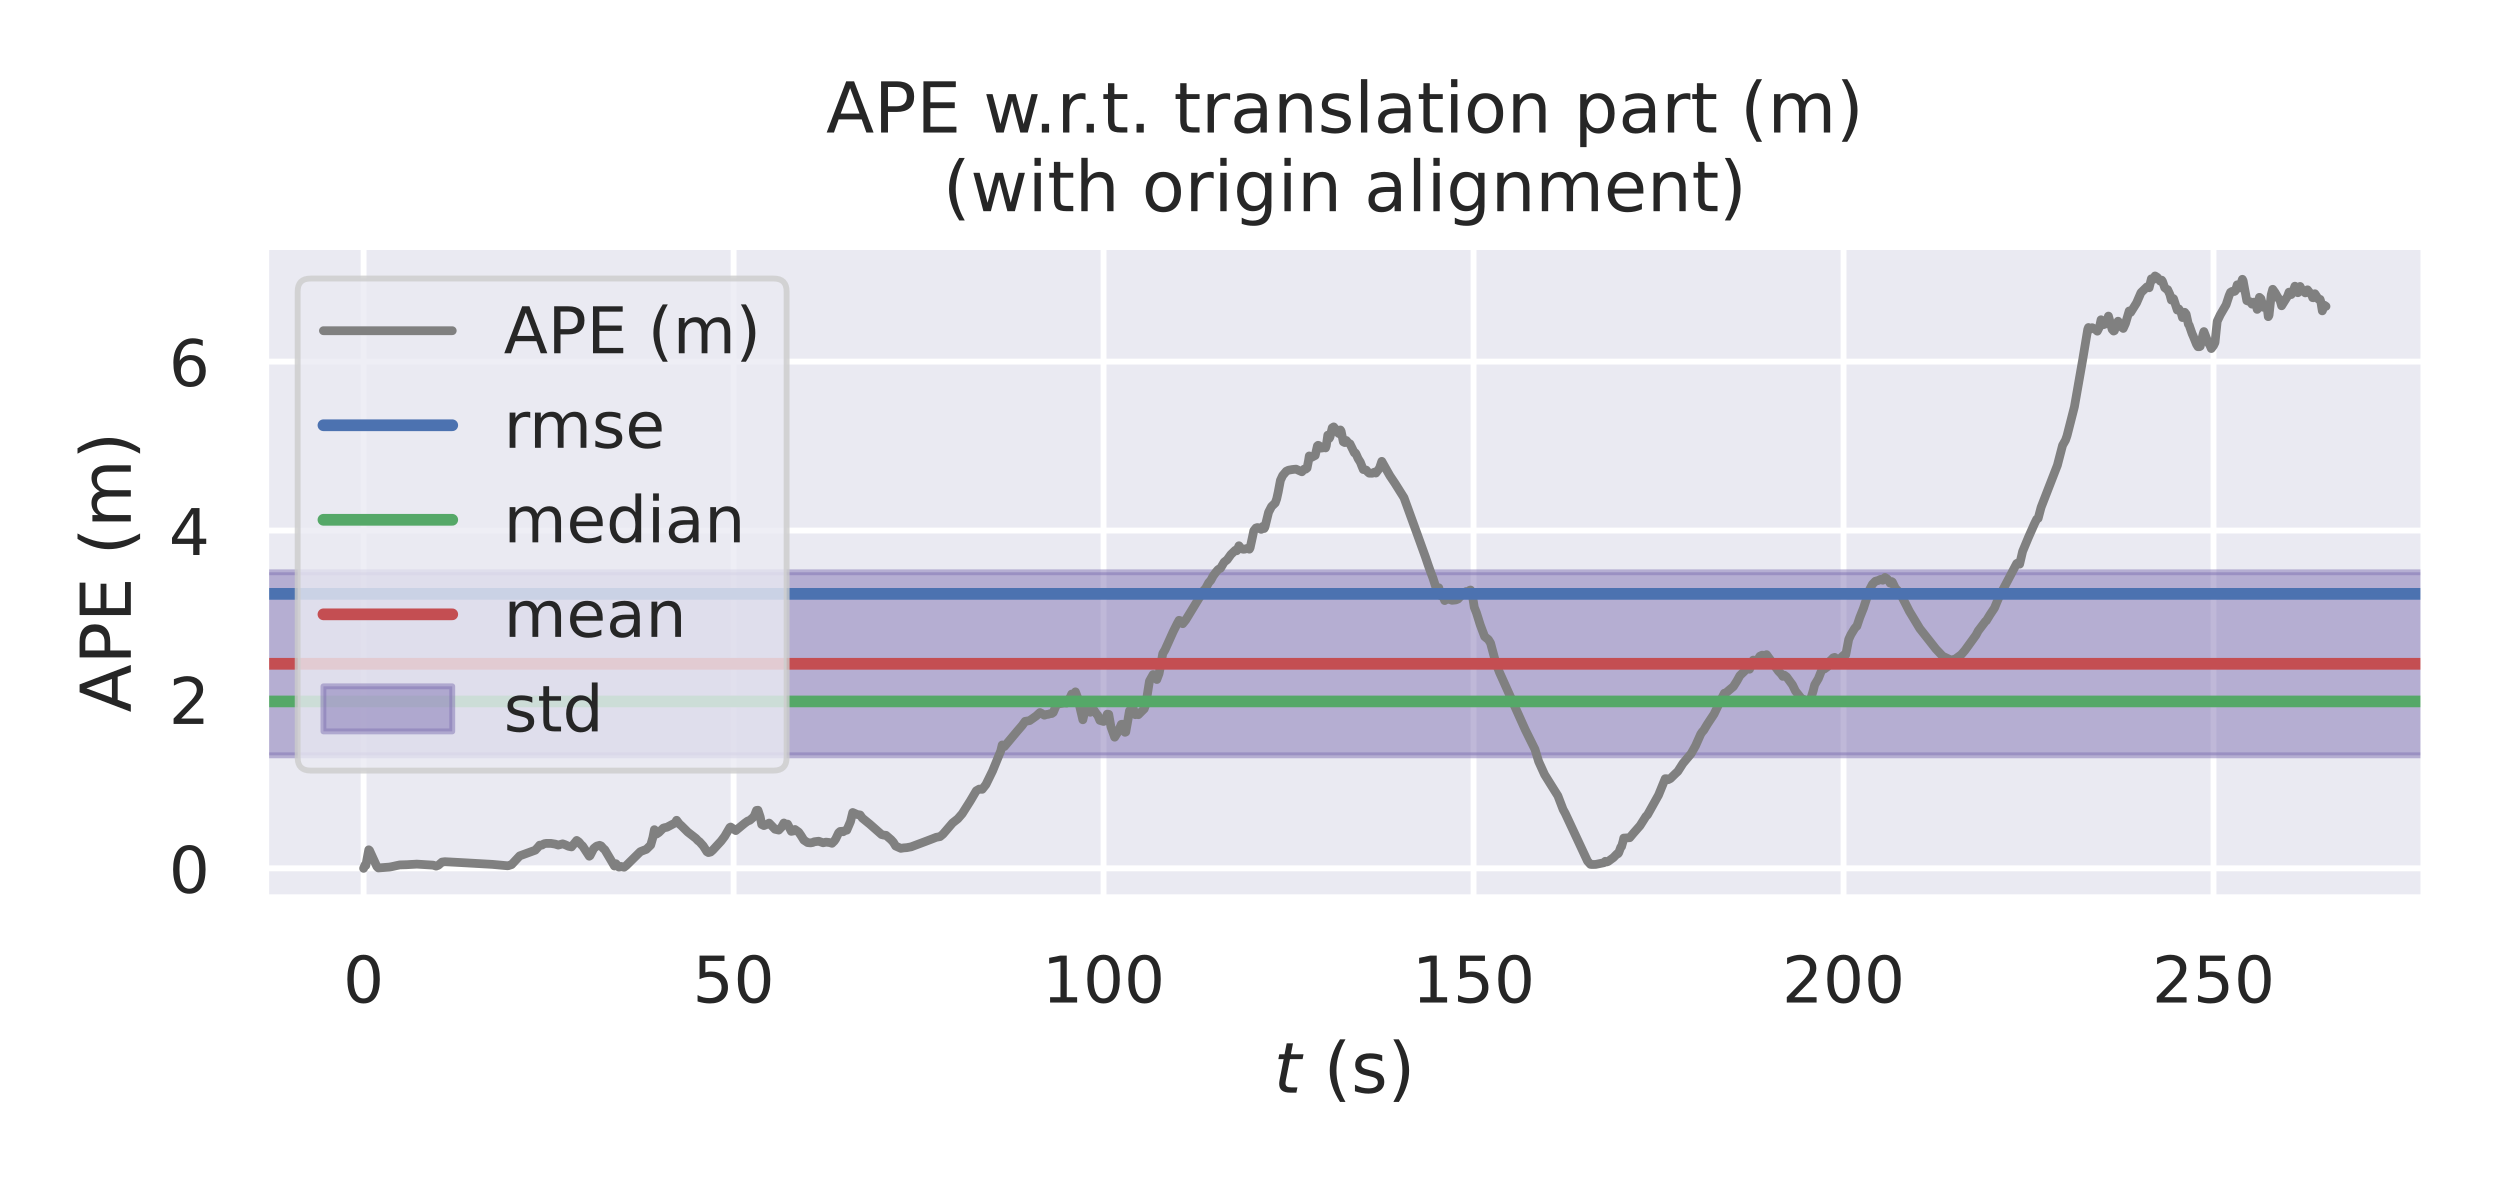 <?xml version="1.0" encoding="utf-8" standalone="no"?>
<!DOCTYPE svg PUBLIC "-//W3C//DTD SVG 1.1//EN"
  "http://www.w3.org/Graphics/SVG/1.1/DTD/svg11.dtd">
<!-- Created with matplotlib (https://matplotlib.org/) -->
<svg height="202.32pt" version="1.1" viewBox="0 0 426.96 202.32" width="426.96pt" xmlns="http://www.w3.org/2000/svg" xmlns:xlink="http://www.w3.org/1999/xlink">
 <defs>
  <style type="text/css">*{stroke-linecap:butt;stroke-linejoin:round;}</style>
 </defs>
 <g id="figure_1">
  <g id="patch_1">
   <path d="M 0 202.32 
L 426.96 202.32 
L 426.96 0 
L 0 0 
z
" style="fill:#ffffff;"/>
  </g>
  <g id="axes_1">
   <g id="patch_2">
    <path d="M 45.337 153.36 
L 414 153.36 
L 414 42.072 
L 45.337 42.072 
z
" style="fill:#eaeaf2;"/>
   </g>
   <g id="matplotlib.axis_1">
    <g id="xtick_1">
     <g id="line2d_1">
      <path clip-path="url(#pebbde8f596)" d="M 62.095 153.36 
L 62.095 42.072 
" style="fill:none;stroke:#ffffff;stroke-linecap:round;"/>
     </g>
     <g id="text_1">
      <!-- 0 -->
      <g style="fill:#262626;" transform="translate(58.596 171.218)scale(0.11 -0.11)">
       <defs>
        <path d="M 31.781 66.406 
Q 24.172 66.406 20.328 58.906 
Q 16.5 51.422 16.5 36.375 
Q 16.5 21.391 20.328 13.891 
Q 24.172 6.391 31.781 6.391 
Q 39.453 6.391 43.281 13.891 
Q 47.125 21.391 47.125 36.375 
Q 47.125 51.422 43.281 58.906 
Q 39.453 66.406 31.781 66.406 
z
M 31.781 74.219 
Q 44.047 74.219 50.516 64.516 
Q 56.984 54.828 56.984 36.375 
Q 56.984 17.969 50.516 8.266 
Q 44.047 -1.422 31.781 -1.422 
Q 19.531 -1.422 13.062 8.266 
Q 6.594 17.969 6.594 36.375 
Q 6.594 54.828 13.062 64.516 
Q 19.531 74.219 31.781 74.219 
z
" id="DejaVuSans-48"/>
       </defs>
       <use xlink:href="#DejaVuSans-48"/>
      </g>
     </g>
    </g>
    <g id="xtick_2">
     <g id="line2d_2">
      <path clip-path="url(#pebbde8f596)" d="M 125.283 153.36 
L 125.283 42.072 
" style="fill:none;stroke:#ffffff;stroke-linecap:round;"/>
     </g>
     <g id="text_2">
      <!-- 50 -->
      <g style="fill:#262626;" transform="translate(118.284 171.218)scale(0.11 -0.11)">
       <defs>
        <path d="M 10.797 72.906 
L 49.516 72.906 
L 49.516 64.594 
L 19.828 64.594 
L 19.828 46.734 
Q 21.969 47.469 24.109 47.828 
Q 26.266 48.188 28.422 48.188 
Q 40.625 48.188 47.75 41.5 
Q 54.891 34.812 54.891 23.391 
Q 54.891 11.625 47.562 5.094 
Q 40.234 -1.422 26.906 -1.422 
Q 22.312 -1.422 17.547 -0.641 
Q 12.797 0.141 7.719 1.703 
L 7.719 11.625 
Q 12.109 9.234 16.797 8.062 
Q 21.484 6.891 26.703 6.891 
Q 35.156 6.891 40.078 11.328 
Q 45.016 15.766 45.016 23.391 
Q 45.016 31 40.078 35.438 
Q 35.156 39.891 26.703 39.891 
Q 22.75 39.891 18.812 39.016 
Q 14.891 38.141 10.797 36.281 
z
" id="DejaVuSans-53"/>
       </defs>
       <use xlink:href="#DejaVuSans-53"/>
       <use x="63.623" xlink:href="#DejaVuSans-48"/>
      </g>
     </g>
    </g>
    <g id="xtick_3">
     <g id="line2d_3">
      <path clip-path="url(#pebbde8f596)" d="M 188.47 153.36 
L 188.47 42.072 
" style="fill:none;stroke:#ffffff;stroke-linecap:round;"/>
     </g>
     <g id="text_3">
      <!-- 100 -->
      <g style="fill:#262626;" transform="translate(177.972 171.218)scale(0.11 -0.11)">
       <defs>
        <path d="M 12.406 8.297 
L 28.516 8.297 
L 28.516 63.922 
L 10.984 60.406 
L 10.984 69.391 
L 28.422 72.906 
L 38.281 72.906 
L 38.281 8.297 
L 54.391 8.297 
L 54.391 0 
L 12.406 0 
z
" id="DejaVuSans-49"/>
       </defs>
       <use xlink:href="#DejaVuSans-49"/>
       <use x="63.623" xlink:href="#DejaVuSans-48"/>
       <use x="127.246" xlink:href="#DejaVuSans-48"/>
      </g>
     </g>
    </g>
    <g id="xtick_4">
     <g id="line2d_4">
      <path clip-path="url(#pebbde8f596)" d="M 251.658 153.36 
L 251.658 42.072 
" style="fill:none;stroke:#ffffff;stroke-linecap:round;"/>
     </g>
     <g id="text_4">
      <!-- 150 -->
      <g style="fill:#262626;" transform="translate(241.16 171.218)scale(0.11 -0.11)">
       <use xlink:href="#DejaVuSans-49"/>
       <use x="63.623" xlink:href="#DejaVuSans-53"/>
       <use x="127.246" xlink:href="#DejaVuSans-48"/>
      </g>
     </g>
    </g>
    <g id="xtick_5">
     <g id="line2d_5">
      <path clip-path="url(#pebbde8f596)" d="M 314.846 153.36 
L 314.846 42.072 
" style="fill:none;stroke:#ffffff;stroke-linecap:round;"/>
     </g>
     <g id="text_5">
      <!-- 200 -->
      <g style="fill:#262626;" transform="translate(304.348 171.218)scale(0.11 -0.11)">
       <defs>
        <path d="M 19.188 8.297 
L 53.609 8.297 
L 53.609 0 
L 7.328 0 
L 7.328 8.297 
Q 12.938 14.109 22.625 23.891 
Q 32.328 33.688 34.812 36.531 
Q 39.547 41.844 41.422 45.531 
Q 43.312 49.219 43.312 52.781 
Q 43.312 58.594 39.234 62.25 
Q 35.156 65.922 28.609 65.922 
Q 23.969 65.922 18.812 64.312 
Q 13.672 62.703 7.812 59.422 
L 7.812 69.391 
Q 13.766 71.781 18.938 73 
Q 24.125 74.219 28.422 74.219 
Q 39.75 74.219 46.484 68.547 
Q 53.219 62.891 53.219 53.422 
Q 53.219 48.922 51.531 44.891 
Q 49.859 40.875 45.406 35.406 
Q 44.188 33.984 37.641 27.219 
Q 31.109 20.453 19.188 8.297 
z
" id="DejaVuSans-50"/>
       </defs>
       <use xlink:href="#DejaVuSans-50"/>
       <use x="63.623" xlink:href="#DejaVuSans-48"/>
       <use x="127.246" xlink:href="#DejaVuSans-48"/>
      </g>
     </g>
    </g>
    <g id="xtick_6">
     <g id="line2d_6">
      <path clip-path="url(#pebbde8f596)" d="M 378.034 153.36 
L 378.034 42.072 
" style="fill:none;stroke:#ffffff;stroke-linecap:round;"/>
     </g>
     <g id="text_6">
      <!-- 250 -->
      <g style="fill:#262626;" transform="translate(367.535 171.218)scale(0.11 -0.11)">
       <use xlink:href="#DejaVuSans-50"/>
       <use x="63.623" xlink:href="#DejaVuSans-53"/>
       <use x="127.246" xlink:href="#DejaVuSans-48"/>
      </g>
     </g>
    </g>
    <g id="text_7">
     <!-- $t$ (s) -->
     <g style="fill:#262626;" transform="translate(217.549 186.624)scale(0.12 -0.12)">
      <defs>
       <path d="M 42.281 54.688 
L 40.922 47.703 
L 23 47.703 
L 17.188 18.016 
Q 16.891 16.359 16.75 15.234 
Q 16.609 14.109 16.609 13.484 
Q 16.609 10.359 18.484 8.938 
Q 20.359 7.516 24.516 7.516 
L 33.594 7.516 
L 32.078 0 
L 23.484 0 
Q 15.484 0 11.547 3.125 
Q 7.625 6.25 7.625 12.594 
Q 7.625 13.719 7.766 15.062 
Q 7.906 16.406 8.203 18.016 
L 14.016 47.703 
L 6.391 47.703 
L 7.812 54.688 
L 15.281 54.688 
L 18.312 70.219 
L 27.297 70.219 
L 24.312 54.688 
z
" id="DejaVuSans-Oblique-116"/>
       <path id="DejaVuSans-32"/>
       <path d="M 31 75.875 
Q 24.469 64.656 21.281 53.656 
Q 18.109 42.672 18.109 31.391 
Q 18.109 20.125 21.312 9.062 
Q 24.516 -2 31 -13.188 
L 23.188 -13.188 
Q 15.875 -1.703 12.234 9.375 
Q 8.594 20.453 8.594 31.391 
Q 8.594 42.281 12.203 53.312 
Q 15.828 64.359 23.188 75.875 
z
" id="DejaVuSans-40"/>
       <path d="M 44.281 53.078 
L 44.281 44.578 
Q 40.484 46.531 36.375 47.5 
Q 32.281 48.484 27.875 48.484 
Q 21.188 48.484 17.844 46.438 
Q 14.5 44.391 14.5 40.281 
Q 14.5 37.156 16.891 35.375 
Q 19.281 33.594 26.516 31.984 
L 29.594 31.297 
Q 39.156 29.25 43.188 25.516 
Q 47.219 21.781 47.219 15.094 
Q 47.219 7.469 41.188 3.016 
Q 35.156 -1.422 24.609 -1.422 
Q 20.219 -1.422 15.453 -0.562 
Q 10.688 0.297 5.422 2 
L 5.422 11.281 
Q 10.406 8.688 15.234 7.391 
Q 20.062 6.109 24.812 6.109 
Q 31.156 6.109 34.562 8.281 
Q 37.984 10.453 37.984 14.406 
Q 37.984 18.062 35.516 20.016 
Q 33.062 21.969 24.703 23.781 
L 21.578 24.516 
Q 13.234 26.266 9.516 29.906 
Q 5.812 33.547 5.812 39.891 
Q 5.812 47.609 11.281 51.797 
Q 16.75 56 26.812 56 
Q 31.781 56 36.172 55.266 
Q 40.578 54.547 44.281 53.078 
z
" id="DejaVuSans-115"/>
       <path d="M 8.016 75.875 
L 15.828 75.875 
Q 23.141 64.359 26.781 53.312 
Q 30.422 42.281 30.422 31.391 
Q 30.422 20.453 26.781 9.375 
Q 23.141 -1.703 15.828 -13.188 
L 8.016 -13.188 
Q 14.5 -2 17.703 9.062 
Q 20.906 20.125 20.906 31.391 
Q 20.906 42.672 17.703 53.656 
Q 14.5 64.656 8.016 75.875 
z
" id="DejaVuSans-41"/>
      </defs>
      <use transform="translate(0 0.125)" xlink:href="#DejaVuSans-Oblique-116"/>
      <use transform="translate(39.209 0.125)" xlink:href="#DejaVuSans-32"/>
      <use transform="translate(70.996 0.125)" xlink:href="#DejaVuSans-40"/>
      <use transform="translate(110.01 0.125)" xlink:href="#DejaVuSans-115"/>
      <use transform="translate(162.109 0.125)" xlink:href="#DejaVuSans-41"/>
     </g>
    </g>
   </g>
   <g id="matplotlib.axis_2">
    <g id="ytick_1">
     <g id="line2d_7">
      <path clip-path="url(#pebbde8f596)" d="M 45.337 148.301 
L 414 148.301 
" style="fill:none;stroke:#ffffff;stroke-linecap:round;"/>
     </g>
     <g id="text_8">
      <!-- 0 -->
      <g style="fill:#262626;" transform="translate(28.839 152.481)scale(0.11 -0.11)">
       <use xlink:href="#DejaVuSans-48"/>
      </g>
     </g>
    </g>
    <g id="ytick_2">
     <g id="line2d_8">
      <path clip-path="url(#pebbde8f596)" d="M 45.337 119.453 
L 414 119.453 
" style="fill:none;stroke:#ffffff;stroke-linecap:round;"/>
     </g>
     <g id="text_9">
      <!-- 2 -->
      <g style="fill:#262626;" transform="translate(28.839 123.632)scale(0.11 -0.11)">
       <use xlink:href="#DejaVuSans-50"/>
      </g>
     </g>
    </g>
    <g id="ytick_3">
     <g id="line2d_9">
      <path clip-path="url(#pebbde8f596)" d="M 45.337 90.605 
L 414 90.605 
" style="fill:none;stroke:#ffffff;stroke-linecap:round;"/>
     </g>
     <g id="text_10">
      <!-- 4 -->
      <g style="fill:#262626;" transform="translate(28.839 94.784)scale(0.11 -0.11)">
       <defs>
        <path d="M 37.797 64.312 
L 12.891 25.391 
L 37.797 25.391 
z
M 35.203 72.906 
L 47.609 72.906 
L 47.609 25.391 
L 58.016 25.391 
L 58.016 17.188 
L 47.609 17.188 
L 47.609 0 
L 37.797 0 
L 37.797 17.188 
L 4.891 17.188 
L 4.891 26.703 
z
" id="DejaVuSans-52"/>
       </defs>
       <use xlink:href="#DejaVuSans-52"/>
      </g>
     </g>
    </g>
    <g id="ytick_4">
     <g id="line2d_10">
      <path clip-path="url(#pebbde8f596)" d="M 45.337 61.756 
L 414 61.756 
" style="fill:none;stroke:#ffffff;stroke-linecap:round;"/>
     </g>
     <g id="text_11">
      <!-- 6 -->
      <g style="fill:#262626;" transform="translate(28.839 65.936)scale(0.11 -0.11)">
       <defs>
        <path d="M 33.016 40.375 
Q 26.375 40.375 22.484 35.828 
Q 18.609 31.297 18.609 23.391 
Q 18.609 15.531 22.484 10.953 
Q 26.375 6.391 33.016 6.391 
Q 39.656 6.391 43.531 10.953 
Q 47.406 15.531 47.406 23.391 
Q 47.406 31.297 43.531 35.828 
Q 39.656 40.375 33.016 40.375 
z
M 52.594 71.297 
L 52.594 62.312 
Q 48.875 64.062 45.094 64.984 
Q 41.312 65.922 37.594 65.922 
Q 27.828 65.922 22.672 59.328 
Q 17.531 52.734 16.797 39.406 
Q 19.672 43.656 24.016 45.922 
Q 28.375 48.188 33.594 48.188 
Q 44.578 48.188 50.953 41.516 
Q 57.328 34.859 57.328 23.391 
Q 57.328 12.156 50.688 5.359 
Q 44.047 -1.422 33.016 -1.422 
Q 20.359 -1.422 13.672 8.266 
Q 6.984 17.969 6.984 36.375 
Q 6.984 53.656 15.188 63.938 
Q 23.391 74.219 37.203 74.219 
Q 40.922 74.219 44.703 73.484 
Q 48.484 72.75 52.594 71.297 
z
" id="DejaVuSans-54"/>
       </defs>
       <use xlink:href="#DejaVuSans-54"/>
      </g>
     </g>
    </g>
    <g id="text_12">
     <!-- APE (m) -->
     <g style="fill:#262626;" transform="translate(22.343 121.663)rotate(-90)scale(0.12 -0.12)">
      <defs>
       <path d="M 34.188 63.188 
L 20.797 26.906 
L 47.609 26.906 
z
M 28.609 72.906 
L 39.797 72.906 
L 67.578 0 
L 57.328 0 
L 50.688 18.703 
L 17.828 18.703 
L 11.188 0 
L 0.781 0 
z
" id="DejaVuSans-65"/>
       <path d="M 19.672 64.797 
L 19.672 37.406 
L 32.078 37.406 
Q 38.969 37.406 42.719 40.969 
Q 46.484 44.531 46.484 51.125 
Q 46.484 57.672 42.719 61.234 
Q 38.969 64.797 32.078 64.797 
z
M 9.812 72.906 
L 32.078 72.906 
Q 44.344 72.906 50.609 67.359 
Q 56.891 61.812 56.891 51.125 
Q 56.891 40.328 50.609 34.812 
Q 44.344 29.297 32.078 29.297 
L 19.672 29.297 
L 19.672 0 
L 9.812 0 
z
" id="DejaVuSans-80"/>
       <path d="M 9.812 72.906 
L 55.906 72.906 
L 55.906 64.594 
L 19.672 64.594 
L 19.672 43.016 
L 54.391 43.016 
L 54.391 34.719 
L 19.672 34.719 
L 19.672 8.297 
L 56.781 8.297 
L 56.781 0 
L 9.812 0 
z
" id="DejaVuSans-69"/>
       <path d="M 52 44.188 
Q 55.375 50.25 60.062 53.125 
Q 64.75 56 71.094 56 
Q 79.641 56 84.281 50.016 
Q 88.922 44.047 88.922 33.016 
L 88.922 0 
L 79.891 0 
L 79.891 32.719 
Q 79.891 40.578 77.094 44.375 
Q 74.312 48.188 68.609 48.188 
Q 61.625 48.188 57.562 43.547 
Q 53.516 38.922 53.516 30.906 
L 53.516 0 
L 44.484 0 
L 44.484 32.719 
Q 44.484 40.625 41.703 44.406 
Q 38.922 48.188 33.109 48.188 
Q 26.219 48.188 22.156 43.531 
Q 18.109 38.875 18.109 30.906 
L 18.109 0 
L 9.078 0 
L 9.078 54.688 
L 18.109 54.688 
L 18.109 46.188 
Q 21.188 51.219 25.484 53.609 
Q 29.781 56 35.688 56 
Q 41.656 56 45.828 52.969 
Q 50 49.953 52 44.188 
z
" id="DejaVuSans-109"/>
      </defs>
      <use xlink:href="#DejaVuSans-65"/>
      <use x="68.408" xlink:href="#DejaVuSans-80"/>
      <use x="128.711" xlink:href="#DejaVuSans-69"/>
      <use x="191.895" xlink:href="#DejaVuSans-32"/>
      <use x="223.682" xlink:href="#DejaVuSans-40"/>
      <use x="262.695" xlink:href="#DejaVuSans-109"/>
      <use x="360.107" xlink:href="#DejaVuSans-41"/>
     </g>
    </g>
   </g>
   <g id="patch_3">
    <path clip-path="url(#pebbde8f596)" d="M 45.337 128.998 
L 45.337 97.739 
L 414 97.739 
L 414 128.998 
z
" style="fill:#8172b3;opacity:0.5;stroke:#8172b3;stroke-linejoin:miter;"/>
   </g>
   <g id="line2d_11">
    <path clip-path="url(#pebbde8f596)" d="M 62.095 148.301 
L 62.348 147.714 
L 62.474 147.812 
L 62.98 145.136 
L 63.106 145.244 
L 64.37 148.008 
L 64.622 148.233 
L 66.518 148.082 
L 66.897 148.014 
L 67.782 147.817 
L 68.287 147.713 
L 69.425 147.678 
L 71.194 147.578 
L 73.974 147.753 
L 74.48 147.92 
L 74.859 147.772 
L 75.491 147.228 
L 75.996 147.165 
L 79.408 147.351 
L 84.084 147.62 
L 86.738 147.865 
L 87.37 147.659 
L 88.76 146.168 
L 91.414 145.198 
L 91.919 144.648 
L 92.172 144.336 
L 92.551 144.331 
L 92.93 144.099 
L 93.31 144.037 
L 94.068 144.035 
L 94.826 144.16 
L 95.332 144.325 
L 96.09 144.116 
L 96.469 144.246 
L 97.101 144.53 
L 97.606 144.634 
L 98.491 143.535 
L 98.87 143.804 
L 99.249 144.266 
L 99.502 144.484 
L 100.639 146.226 
L 100.766 146.137 
L 101.398 144.907 
L 101.903 144.503 
L 102.409 144.369 
L 102.661 144.473 
L 103.041 144.911 
L 103.293 145.122 
L 104.936 147.9 
L 105.189 147.508 
L 105.694 148.084 
L 105.947 148.046 
L 106.074 147.973 
L 106.579 148.112 
L 106.958 147.815 
L 109.359 145.448 
L 109.991 145.2 
L 110.37 145.065 
L 111.129 144.324 
L 111.508 143.001 
L 111.76 141.696 
L 112.14 142.434 
L 112.519 142.182 
L 113.277 141.431 
L 113.53 141.352 
L 113.909 141.276 
L 115.299 140.54 
L 115.552 140.092 
L 116.057 140.755 
L 116.31 140.963 
L 117.447 142.091 
L 118.837 143.175 
L 119.217 143.578 
L 119.469 143.76 
L 120.101 144.466 
L 120.733 145.462 
L 120.986 145.609 
L 121.365 145.508 
L 121.744 145.171 
L 123.134 143.668 
L 123.766 142.832 
L 124.651 141.315 
L 124.777 141.247 
L 125.662 141.848 
L 127.178 140.599 
L 127.684 140.232 
L 128.063 140.089 
L 128.568 139.646 
L 128.821 139.348 
L 129.2 138.404 
L 129.453 138.377 
L 129.832 139.523 
L 130.085 140.805 
L 130.464 140.997 
L 131.096 140.731 
L 131.349 140.569 
L 131.854 141.087 
L 132.36 141.619 
L 132.992 141.766 
L 133.497 141.235 
L 133.876 140.555 
L 134.255 140.878 
L 134.508 140.746 
L 135.14 141.981 
L 135.519 141.91 
L 135.772 141.661 
L 136.404 142.119 
L 136.783 142.667 
L 137.288 143.48 
L 137.92 143.897 
L 138.173 143.924 
L 138.426 143.95 
L 138.805 143.881 
L 139.058 143.763 
L 139.816 143.669 
L 140.574 143.932 
L 141.08 143.82 
L 141.711 143.9 
L 142.091 144.02 
L 142.47 143.647 
L 142.722 143.283 
L 143.228 142.221 
L 143.481 141.997 
L 143.86 141.968 
L 143.986 142.053 
L 144.365 141.821 
L 144.618 141.782 
L 145.25 140.307 
L 145.629 138.764 
L 146.008 138.93 
L 146.387 139.104 
L 146.893 139.181 
L 147.272 139.717 
L 148.536 140.747 
L 150.558 142.527 
L 150.937 142.626 
L 151.316 142.659 
L 152.201 143.426 
L 152.58 143.85 
L 152.959 144.484 
L 153.843 144.882 
L 154.349 144.804 
L 154.854 144.767 
L 155.613 144.625 
L 158.014 143.725 
L 159.278 143.241 
L 159.909 142.993 
L 160.541 142.881 
L 161.047 142.46 
L 162.69 140.542 
L 163.574 139.843 
L 164.333 138.968 
L 165.723 136.767 
L 166.734 135.053 
L 167.239 134.764 
L 167.492 134.793 
L 167.745 134.802 
L 168.377 133.996 
L 169.514 131.67 
L 170.904 128.269 
L 171.157 127.233 
L 171.536 127.494 
L 173.684 124.925 
L 174.569 123.9 
L 175.075 123.195 
L 175.833 123.071 
L 176.465 122.632 
L 176.97 122.269 
L 177.602 121.693 
L 177.855 121.821 
L 178.36 122.144 
L 178.739 122.015 
L 178.992 121.998 
L 179.371 121.875 
L 179.624 121.857 
L 179.877 121.679 
L 180.382 120.471 
L 180.635 120.247 
L 181.772 120.04 
L 182.152 120.077 
L 182.783 119.07 
L 183.036 118.527 
L 183.289 118.666 
L 183.415 118.592 
L 183.668 118.158 
L 184.047 119.152 
L 184.932 122.924 
L 185.311 121.243 
L 185.943 121.264 
L 186.196 121.644 
L 186.575 121.246 
L 186.827 121.266 
L 187.333 122.032 
L 187.459 122.119 
L 187.838 123.028 
L 188.47 123.213 
L 188.723 122.95 
L 189.102 121.962 
L 189.355 122.005 
L 189.734 124.147 
L 190.366 125.9 
L 190.998 124.895 
L 191.503 123.712 
L 191.63 123.686 
L 191.882 124.075 
L 192.135 125.066 
L 192.262 125.015 
L 192.641 122.908 
L 192.893 121.401 
L 193.273 120.901 
L 193.399 120.807 
L 193.525 121.003 
L 193.904 122.056 
L 194.157 121.773 
L 194.41 122.059 
L 195.421 121.05 
L 195.674 120.333 
L 196.306 116.329 
L 196.938 115.202 
L 197.569 116.051 
L 197.949 115.031 
L 198.328 113.068 
L 198.58 111.616 
L 198.96 110.994 
L 200.35 107.899 
L 201.108 106.384 
L 201.361 105.94 
L 201.74 106.066 
L 201.993 106.517 
L 202.498 105.893 
L 204.773 102.161 
L 205.657 100.735 
L 205.784 100.714 
L 206.416 99.528 
L 206.795 99.099 
L 207.174 98.383 
L 207.679 97.693 
L 208.059 97.248 
L 208.438 97.06 
L 209.07 95.996 
L 209.575 95.603 
L 210.207 94.715 
L 210.965 93.978 
L 211.218 94.06 
L 211.597 93.208 
L 211.976 93.672 
L 212.229 93.788 
L 212.482 93.807 
L 213.114 93.627 
L 213.366 93.793 
L 213.493 93.58 
L 213.872 91.848 
L 214.125 90.645 
L 214.504 90.168 
L 214.756 90.095 
L 215.388 90.412 
L 215.641 89.92 
L 215.894 90.26 
L 216.02 90.05 
L 216.652 87.485 
L 217.158 86.505 
L 217.789 85.896 
L 218.042 85.181 
L 218.295 84.041 
L 218.674 82.04 
L 219.053 81.223 
L 219.685 80.476 
L 220.064 80.303 
L 220.696 80.189 
L 221.328 80.121 
L 222.339 80.572 
L 222.718 80.123 
L 222.971 80.135 
L 223.224 79.935 
L 223.476 78.678 
L 223.603 77.869 
L 223.982 78.118 
L 224.614 77.784 
L 224.993 76.148 
L 225.119 76.049 
L 225.246 76.1 
L 225.625 76.526 
L 225.877 76.496 
L 226.13 76.236 
L 226.383 76.493 
L 226.509 76.11 
L 226.762 74.321 
L 227.015 74.87 
L 227.141 74.635 
L 227.52 73.073 
L 227.773 72.908 
L 228.152 73.388 
L 228.531 73.939 
L 228.658 74.047 
L 228.784 73.883 
L 228.91 73.431 
L 229.037 73.624 
L 229.416 75.454 
L 229.669 75.584 
L 229.922 75.23 
L 230.301 75.667 
L 230.553 75.798 
L 231.312 77.348 
L 231.438 77.319 
L 231.564 77.479 
L 231.944 78.33 
L 232.323 78.935 
L 232.575 79.583 
L 232.828 80.19 
L 233.334 80.285 
L 233.586 80.595 
L 233.839 80.811 
L 234.345 80.825 
L 234.724 80.64 
L 234.977 80.787 
L 235.608 79.935 
L 235.988 78.793 
L 236.999 80.593 
L 237.378 81.258 
L 238.262 82.579 
L 239.779 84.996 
L 242.054 91.266 
L 243.065 94.071 
L 243.444 95.12 
L 243.949 96.611 
L 244.328 97.675 
L 244.707 98.669 
L 245.213 100.255 
L 245.466 100.992 
L 245.718 100.379 
L 246.098 101.768 
L 246.35 101.663 
L 246.729 102.567 
L 247.109 102.325 
L 247.614 102.38 
L 247.993 102.52 
L 248.625 102.457 
L 249.004 102.304 
L 249.383 101.883 
L 249.636 101.651 
L 250.015 101.416 
L 250.394 101.028 
L 250.521 101.066 
L 250.773 101.476 
L 251.026 100.8 
L 251.153 100.772 
L 251.405 101.325 
L 251.784 103.722 
L 252.164 104.682 
L 252.795 106.693 
L 253.175 107.718 
L 253.554 108.711 
L 253.933 109.026 
L 254.186 109.218 
L 254.565 109.838 
L 255.449 113.156 
L 256.081 114.821 
L 260.504 124.659 
L 262.147 127.968 
L 262.779 130.055 
L 263.79 132.281 
L 264.801 133.908 
L 266.065 135.924 
L 266.95 138.243 
L 267.329 138.937 
L 271.12 147.058 
L 271.625 147.616 
L 271.878 147.643 
L 272.51 147.628 
L 273.9 147.343 
L 274.153 147.096 
L 274.406 147.205 
L 274.658 147.113 
L 275.164 146.739 
L 275.543 146.463 
L 276.175 145.813 
L 276.301 145.82 
L 276.428 145.693 
L 276.807 144.673 
L 276.933 144.59 
L 277.186 143.692 
L 277.312 143.131 
L 278.323 143.067 
L 278.955 142.311 
L 280.093 141.012 
L 281.104 139.414 
L 281.356 139.18 
L 283.252 135.784 
L 284.389 132.993 
L 284.642 132.994 
L 284.895 133.159 
L 285.274 132.967 
L 286.159 132.101 
L 286.538 131.753 
L 287.422 130.372 
L 288.812 128.717 
L 289.571 127.369 
L 290.455 125.38 
L 290.708 125.003 
L 290.961 124.725 
L 291.593 123.677 
L 292.73 121.955 
L 293.867 119.603 
L 294.499 118.387 
L 294.752 118.339 
L 295.763 117.48 
L 296.016 117.277 
L 296.648 116.283 
L 297.153 115.372 
L 298.417 114.159 
L 298.67 114.233 
L 298.796 114.289 
L 299.428 112.735 
L 300.06 112.874 
L 300.565 112.069 
L 300.945 111.892 
L 301.45 111.943 
L 301.703 111.808 
L 303.725 114.609 
L 304.23 115.137 
L 304.483 115.517 
L 304.736 115.312 
L 305.115 115.589 
L 306.126 116.97 
L 306.631 118.007 
L 307.642 119.29 
L 308.022 119.455 
L 308.274 119.878 
L 308.653 119.674 
L 308.906 119.724 
L 309.285 119.222 
L 309.664 117.969 
L 309.917 116.96 
L 310.549 115.889 
L 311.181 114.294 
L 311.56 114.258 
L 312.066 113.89 
L 312.445 112.975 
L 312.824 112.623 
L 313.077 112.352 
L 313.329 112.272 
L 313.708 113.32 
L 314.214 112.509 
L 314.972 111.818 
L 315.225 111.816 
L 315.73 109.193 
L 316.11 108.373 
L 316.741 107.336 
L 316.994 107.037 
L 317.121 106.947 
L 317.626 105.443 
L 318.258 103.857 
L 319.269 100.759 
L 319.774 99.793 
L 320.28 99.269 
L 320.785 99.131 
L 321.165 98.948 
L 321.417 99.027 
L 321.544 99.094 
L 321.923 98.619 
L 322.302 98.869 
L 322.681 99.386 
L 322.807 99.594 
L 323.06 99.321 
L 323.187 99.408 
L 323.692 100.45 
L 324.198 100.966 
L 324.45 101.197 
L 325.461 103.16 
L 326.093 104.405 
L 327.104 106.076 
L 327.862 107.336 
L 330.643 110.862 
L 331.78 112.063 
L 333.17 112.726 
L 333.929 112.558 
L 334.94 111.81 
L 335.571 111.084 
L 337.467 108.463 
L 337.846 107.748 
L 339.11 106.075 
L 339.236 106.005 
L 339.868 104.969 
L 340.626 103.829 
L 341.006 102.901 
L 341.385 101.998 
L 344.418 96.243 
L 344.67 96.109 
L 344.923 96.346 
L 345.429 94.175 
L 346.44 91.739 
L 347.451 89.454 
L 347.83 88.678 
L 348.083 88.531 
L 348.588 86.633 
L 351.368 79.461 
L 352.253 76.056 
L 352.758 75.164 
L 353.011 74.432 
L 354.275 69.482 
L 355.665 61.568 
L 356.55 56.259 
L 356.676 55.937 
L 356.929 56.248 
L 357.308 55.965 
L 357.813 56.219 
L 358.193 56.557 
L 358.572 55.799 
L 358.824 54.61 
L 359.204 55.457 
L 359.456 55.376 
L 359.835 54.762 
L 360.088 53.985 
L 360.72 56.251 
L 360.973 56.537 
L 361.099 56.477 
L 361.478 55.41 
L 361.731 54.858 
L 362.237 55.782 
L 362.616 56.09 
L 362.995 55.251 
L 363.627 53.111 
L 363.879 53.351 
L 364.89 51.73 
L 365.649 49.973 
L 366.66 48.993 
L 366.913 49.067 
L 367.039 49.143 
L 367.418 47.611 
L 367.671 47.774 
L 368.05 47.131 
L 368.429 47.368 
L 368.935 48.009 
L 369.187 47.848 
L 369.314 48.035 
L 369.693 49.121 
L 370.072 49.425 
L 370.198 49.458 
L 370.577 50.277 
L 370.83 51.248 
L 371.083 50.937 
L 371.209 51.019 
L 371.841 52.951 
L 372.094 52.742 
L 372.473 53.292 
L 372.726 54.232 
L 373.105 53.337 
L 373.358 53.659 
L 373.737 55.364 
L 373.863 55.505 
L 374.369 56.965 
L 374.621 57.543 
L 375.127 58.802 
L 375.38 59.216 
L 375.632 59.21 
L 375.759 59.138 
L 376.264 57.011 
L 376.391 56.63 
L 376.896 57.954 
L 377.149 58.545 
L 377.402 58.932 
L 377.654 59.525 
L 378.034 59.021 
L 378.286 58.494 
L 378.665 54.87 
L 379.171 53.796 
L 380.182 52.054 
L 380.687 50.507 
L 380.94 49.917 
L 381.193 49.767 
L 381.572 49.78 
L 381.698 49.723 
L 381.951 49.077 
L 382.078 48.643 
L 382.33 49.212 
L 382.457 49.13 
L 382.962 47.703 
L 383.089 47.953 
L 383.72 51.346 
L 384.352 51.565 
L 384.605 51.95 
L 384.984 51.598 
L 385.237 51.794 
L 385.49 52.839 
L 385.616 52.636 
L 385.869 50.78 
L 386.122 51.001 
L 386.374 51.908 
L 386.501 52.476 
L 386.88 52.442 
L 387.133 52.049 
L 387.385 54.08 
L 387.512 53.862 
L 387.891 50.339 
L 388.144 49.408 
L 388.523 49.937 
L 389.028 50.808 
L 389.407 51.316 
L 389.66 52.223 
L 390.671 50.605 
L 390.924 49.899 
L 391.303 50.308 
L 391.556 49.934 
L 391.935 48.878 
L 392.44 49.991 
L 392.567 49.907 
L 392.819 48.922 
L 393.199 49.68 
L 393.451 49.643 
L 393.704 50.018 
L 393.83 49.983 
L 394.083 49.497 
L 394.841 50.461 
L 394.968 50.837 
L 395.094 50.848 
L 395.347 50.167 
L 395.979 51.122 
L 396.232 51.123 
L 396.358 51.515 
L 396.611 53.09 
L 396.99 52.136 
L 397.243 52.318 
L 397.243 52.318 
" style="fill:none;stroke:#808080;stroke-linecap:round;stroke-width:1.5;"/>
   </g>
   <g id="line2d_12">
    <path clip-path="url(#pebbde8f596)" d="M 45.337 101.425 
L 414 101.425 
" style="fill:none;stroke:#4c72b0;stroke-linecap:round;stroke-width:2;"/>
   </g>
   <g id="line2d_13">
    <path clip-path="url(#pebbde8f596)" d="M 45.337 119.792 
L 414 119.792 
" style="fill:none;stroke:#55a868;stroke-linecap:round;stroke-width:2;"/>
   </g>
   <g id="line2d_14">
    <path clip-path="url(#pebbde8f596)" d="M 45.337 113.369 
L 414 113.369 
" style="fill:none;stroke:#c44e52;stroke-linecap:round;stroke-width:2;"/>
   </g>
   <g id="patch_4">
    <path d="M 45.337 153.36 
L 45.337 42.072 
" style="fill:none;stroke:#ffffff;stroke-linecap:square;stroke-linejoin:miter;stroke-width:1.25;"/>
   </g>
   <g id="patch_5">
    <path d="M 414 153.36 
L 414 42.072 
" style="fill:none;stroke:#ffffff;stroke-linecap:square;stroke-linejoin:miter;stroke-width:1.25;"/>
   </g>
   <g id="patch_6">
    <path d="M 45.337 153.36 
L 414 153.36 
" style="fill:none;stroke:#ffffff;stroke-linecap:square;stroke-linejoin:miter;stroke-width:1.25;"/>
   </g>
   <g id="patch_7">
    <path d="M 45.337 42.072 
L 414 42.072 
" style="fill:none;stroke:#ffffff;stroke-linecap:square;stroke-linejoin:miter;stroke-width:1.25;"/>
   </g>
   <g id="text_13">
    <!-- APE w.r.t. translation part (m) -->
    <g style="fill:#262626;" transform="translate(141.085 22.635)scale(0.12 -0.12)">
     <defs>
      <path d="M 4.203 54.688 
L 13.188 54.688 
L 24.422 12.016 
L 35.594 54.688 
L 46.188 54.688 
L 57.422 12.016 
L 68.609 54.688 
L 77.594 54.688 
L 63.281 0 
L 52.688 0 
L 40.922 44.828 
L 29.109 0 
L 18.5 0 
z
" id="DejaVuSans-119"/>
      <path d="M 10.688 12.406 
L 21 12.406 
L 21 0 
L 10.688 0 
z
" id="DejaVuSans-46"/>
      <path d="M 41.109 46.297 
Q 39.594 47.172 37.812 47.578 
Q 36.031 48 33.891 48 
Q 26.266 48 22.188 43.047 
Q 18.109 38.094 18.109 28.812 
L 18.109 0 
L 9.078 0 
L 9.078 54.688 
L 18.109 54.688 
L 18.109 46.188 
Q 20.953 51.172 25.484 53.578 
Q 30.031 56 36.531 56 
Q 37.453 56 38.578 55.875 
Q 39.703 55.766 41.062 55.516 
z
" id="DejaVuSans-114"/>
      <path d="M 18.312 70.219 
L 18.312 54.688 
L 36.812 54.688 
L 36.812 47.703 
L 18.312 47.703 
L 18.312 18.016 
Q 18.312 11.328 20.141 9.422 
Q 21.969 7.516 27.594 7.516 
L 36.812 7.516 
L 36.812 0 
L 27.594 0 
Q 17.188 0 13.234 3.875 
Q 9.281 7.766 9.281 18.016 
L 9.281 47.703 
L 2.688 47.703 
L 2.688 54.688 
L 9.281 54.688 
L 9.281 70.219 
z
" id="DejaVuSans-116"/>
      <path d="M 34.281 27.484 
Q 23.391 27.484 19.188 25 
Q 14.984 22.516 14.984 16.5 
Q 14.984 11.719 18.141 8.906 
Q 21.297 6.109 26.703 6.109 
Q 34.188 6.109 38.703 11.406 
Q 43.219 16.703 43.219 25.484 
L 43.219 27.484 
z
M 52.203 31.203 
L 52.203 0 
L 43.219 0 
L 43.219 8.297 
Q 40.141 3.328 35.547 0.953 
Q 30.953 -1.422 24.312 -1.422 
Q 15.922 -1.422 10.953 3.297 
Q 6 8.016 6 15.922 
Q 6 25.141 12.172 29.828 
Q 18.359 34.516 30.609 34.516 
L 43.219 34.516 
L 43.219 35.406 
Q 43.219 41.609 39.141 45 
Q 35.062 48.391 27.688 48.391 
Q 23 48.391 18.547 47.266 
Q 14.109 46.141 10.016 43.891 
L 10.016 52.203 
Q 14.938 54.109 19.578 55.047 
Q 24.219 56 28.609 56 
Q 40.484 56 46.344 49.844 
Q 52.203 43.703 52.203 31.203 
z
" id="DejaVuSans-97"/>
      <path d="M 54.891 33.016 
L 54.891 0 
L 45.906 0 
L 45.906 32.719 
Q 45.906 40.484 42.875 44.328 
Q 39.844 48.188 33.797 48.188 
Q 26.516 48.188 22.312 43.547 
Q 18.109 38.922 18.109 30.906 
L 18.109 0 
L 9.078 0 
L 9.078 54.688 
L 18.109 54.688 
L 18.109 46.188 
Q 21.344 51.125 25.703 53.562 
Q 30.078 56 35.797 56 
Q 45.219 56 50.047 50.172 
Q 54.891 44.344 54.891 33.016 
z
" id="DejaVuSans-110"/>
      <path d="M 9.422 75.984 
L 18.406 75.984 
L 18.406 0 
L 9.422 0 
z
" id="DejaVuSans-108"/>
      <path d="M 9.422 54.688 
L 18.406 54.688 
L 18.406 0 
L 9.422 0 
z
M 9.422 75.984 
L 18.406 75.984 
L 18.406 64.594 
L 9.422 64.594 
z
" id="DejaVuSans-105"/>
      <path d="M 30.609 48.391 
Q 23.391 48.391 19.188 42.75 
Q 14.984 37.109 14.984 27.297 
Q 14.984 17.484 19.156 11.844 
Q 23.344 6.203 30.609 6.203 
Q 37.797 6.203 41.984 11.859 
Q 46.188 17.531 46.188 27.297 
Q 46.188 37.016 41.984 42.703 
Q 37.797 48.391 30.609 48.391 
z
M 30.609 56 
Q 42.328 56 49.016 48.375 
Q 55.719 40.766 55.719 27.297 
Q 55.719 13.875 49.016 6.219 
Q 42.328 -1.422 30.609 -1.422 
Q 18.844 -1.422 12.172 6.219 
Q 5.516 13.875 5.516 27.297 
Q 5.516 40.766 12.172 48.375 
Q 18.844 56 30.609 56 
z
" id="DejaVuSans-111"/>
      <path d="M 18.109 8.203 
L 18.109 -20.797 
L 9.078 -20.797 
L 9.078 54.688 
L 18.109 54.688 
L 18.109 46.391 
Q 20.953 51.266 25.266 53.625 
Q 29.594 56 35.594 56 
Q 45.562 56 51.781 48.094 
Q 58.016 40.188 58.016 27.297 
Q 58.016 14.406 51.781 6.484 
Q 45.562 -1.422 35.594 -1.422 
Q 29.594 -1.422 25.266 0.953 
Q 20.953 3.328 18.109 8.203 
z
M 48.688 27.297 
Q 48.688 37.203 44.609 42.844 
Q 40.531 48.484 33.406 48.484 
Q 26.266 48.484 22.188 42.844 
Q 18.109 37.203 18.109 27.297 
Q 18.109 17.391 22.188 11.75 
Q 26.266 6.109 33.406 6.109 
Q 40.531 6.109 44.609 11.75 
Q 48.688 17.391 48.688 27.297 
z
" id="DejaVuSans-112"/>
     </defs>
     <use xlink:href="#DejaVuSans-65"/>
     <use x="68.408" xlink:href="#DejaVuSans-80"/>
     <use x="128.711" xlink:href="#DejaVuSans-69"/>
     <use x="191.895" xlink:href="#DejaVuSans-32"/>
     <use x="223.682" xlink:href="#DejaVuSans-119"/>
     <use x="296.344" xlink:href="#DejaVuSans-46"/>
     <use x="328.131" xlink:href="#DejaVuSans-114"/>
     <use x="360.119" xlink:href="#DejaVuSans-46"/>
     <use x="391.906" xlink:href="#DejaVuSans-116"/>
     <use x="431.115" xlink:href="#DejaVuSans-46"/>
     <use x="462.902" xlink:href="#DejaVuSans-32"/>
     <use x="494.689" xlink:href="#DejaVuSans-116"/>
     <use x="533.898" xlink:href="#DejaVuSans-114"/>
     <use x="575.012" xlink:href="#DejaVuSans-97"/>
     <use x="636.291" xlink:href="#DejaVuSans-110"/>
     <use x="699.67" xlink:href="#DejaVuSans-115"/>
     <use x="751.77" xlink:href="#DejaVuSans-108"/>
     <use x="779.553" xlink:href="#DejaVuSans-97"/>
     <use x="840.832" xlink:href="#DejaVuSans-116"/>
     <use x="880.041" xlink:href="#DejaVuSans-105"/>
     <use x="907.824" xlink:href="#DejaVuSans-111"/>
     <use x="969.006" xlink:href="#DejaVuSans-110"/>
     <use x="1032.385" xlink:href="#DejaVuSans-32"/>
     <use x="1064.172" xlink:href="#DejaVuSans-112"/>
     <use x="1127.648" xlink:href="#DejaVuSans-97"/>
     <use x="1188.928" xlink:href="#DejaVuSans-114"/>
     <use x="1230.041" xlink:href="#DejaVuSans-116"/>
     <use x="1269.25" xlink:href="#DejaVuSans-32"/>
     <use x="1301.037" xlink:href="#DejaVuSans-40"/>
     <use x="1340.051" xlink:href="#DejaVuSans-109"/>
     <use x="1437.463" xlink:href="#DejaVuSans-41"/>
    </g>
    <!-- (with origin alignment) -->
    <g style="fill:#262626;" transform="translate(161.048 36.072)scale(0.12 -0.12)">
     <defs>
      <path d="M 54.891 33.016 
L 54.891 0 
L 45.906 0 
L 45.906 32.719 
Q 45.906 40.484 42.875 44.328 
Q 39.844 48.188 33.797 48.188 
Q 26.516 48.188 22.312 43.547 
Q 18.109 38.922 18.109 30.906 
L 18.109 0 
L 9.078 0 
L 9.078 75.984 
L 18.109 75.984 
L 18.109 46.188 
Q 21.344 51.125 25.703 53.562 
Q 30.078 56 35.797 56 
Q 45.219 56 50.047 50.172 
Q 54.891 44.344 54.891 33.016 
z
" id="DejaVuSans-104"/>
      <path d="M 45.406 27.984 
Q 45.406 37.75 41.375 43.109 
Q 37.359 48.484 30.078 48.484 
Q 22.859 48.484 18.828 43.109 
Q 14.797 37.75 14.797 27.984 
Q 14.797 18.266 18.828 12.891 
Q 22.859 7.516 30.078 7.516 
Q 37.359 7.516 41.375 12.891 
Q 45.406 18.266 45.406 27.984 
z
M 54.391 6.781 
Q 54.391 -7.172 48.188 -13.984 
Q 42 -20.797 29.203 -20.797 
Q 24.469 -20.797 20.266 -20.094 
Q 16.062 -19.391 12.109 -17.922 
L 12.109 -9.188 
Q 16.062 -11.328 19.922 -12.344 
Q 23.781 -13.375 27.781 -13.375 
Q 36.625 -13.375 41.016 -8.766 
Q 45.406 -4.156 45.406 5.172 
L 45.406 9.625 
Q 42.625 4.781 38.281 2.391 
Q 33.938 0 27.875 0 
Q 17.828 0 11.672 7.656 
Q 5.516 15.328 5.516 27.984 
Q 5.516 40.672 11.672 48.328 
Q 17.828 56 27.875 56 
Q 33.938 56 38.281 53.609 
Q 42.625 51.219 45.406 46.391 
L 45.406 54.688 
L 54.391 54.688 
z
" id="DejaVuSans-103"/>
      <path d="M 56.203 29.594 
L 56.203 25.203 
L 14.891 25.203 
Q 15.484 15.922 20.484 11.062 
Q 25.484 6.203 34.422 6.203 
Q 39.594 6.203 44.453 7.469 
Q 49.312 8.734 54.109 11.281 
L 54.109 2.781 
Q 49.266 0.734 44.188 -0.344 
Q 39.109 -1.422 33.891 -1.422 
Q 20.797 -1.422 13.156 6.188 
Q 5.516 13.812 5.516 26.812 
Q 5.516 40.234 12.766 48.109 
Q 20.016 56 32.328 56 
Q 43.359 56 49.781 48.891 
Q 56.203 41.797 56.203 29.594 
z
M 47.219 32.234 
Q 47.125 39.594 43.094 43.984 
Q 39.062 48.391 32.422 48.391 
Q 24.906 48.391 20.391 44.141 
Q 15.875 39.891 15.188 32.172 
z
" id="DejaVuSans-101"/>
     </defs>
     <use xlink:href="#DejaVuSans-40"/>
     <use x="39.014" xlink:href="#DejaVuSans-119"/>
     <use x="120.801" xlink:href="#DejaVuSans-105"/>
     <use x="148.584" xlink:href="#DejaVuSans-116"/>
     <use x="187.793" xlink:href="#DejaVuSans-104"/>
     <use x="251.172" xlink:href="#DejaVuSans-32"/>
     <use x="282.959" xlink:href="#DejaVuSans-111"/>
     <use x="344.141" xlink:href="#DejaVuSans-114"/>
     <use x="385.254" xlink:href="#DejaVuSans-105"/>
     <use x="413.037" xlink:href="#DejaVuSans-103"/>
     <use x="476.514" xlink:href="#DejaVuSans-105"/>
     <use x="504.297" xlink:href="#DejaVuSans-110"/>
     <use x="567.676" xlink:href="#DejaVuSans-32"/>
     <use x="599.463" xlink:href="#DejaVuSans-97"/>
     <use x="660.742" xlink:href="#DejaVuSans-108"/>
     <use x="688.525" xlink:href="#DejaVuSans-105"/>
     <use x="716.309" xlink:href="#DejaVuSans-103"/>
     <use x="779.785" xlink:href="#DejaVuSans-110"/>
     <use x="843.164" xlink:href="#DejaVuSans-109"/>
     <use x="940.576" xlink:href="#DejaVuSans-101"/>
     <use x="1002.1" xlink:href="#DejaVuSans-110"/>
     <use x="1065.479" xlink:href="#DejaVuSans-116"/>
     <use x="1104.688" xlink:href="#DejaVuSans-41"/>
    </g>
   </g>
   <g id="legend_1">
    <g id="patch_8">
     <path d="M 53.038 131.602 
L 132.14 131.602 
Q 134.34 131.602 134.34 129.402 
L 134.34 49.772 
Q 134.34 47.572 132.14 47.572 
L 53.038 47.572 
Q 50.837 47.572 50.837 49.772 
L 50.837 129.402 
Q 50.837 131.602 53.038 131.602 
z
" style="fill:#eaeaf2;opacity:0.8;stroke:#cccccc;stroke-linejoin:miter;"/>
    </g>
    <g id="line2d_15">
     <path d="M 55.237 56.48 
L 77.237 56.48 
" style="fill:none;stroke:#808080;stroke-linecap:round;stroke-width:1.5;"/>
    </g>
    <g id="line2d_16"/>
    <g id="text_14">
     <!-- APE (m) -->
     <g style="fill:#262626;" transform="translate(86.037 60.33)scale(0.11 -0.11)">
      <use xlink:href="#DejaVuSans-65"/>
      <use x="68.408" xlink:href="#DejaVuSans-80"/>
      <use x="128.711" xlink:href="#DejaVuSans-69"/>
      <use x="191.895" xlink:href="#DejaVuSans-32"/>
      <use x="223.682" xlink:href="#DejaVuSans-40"/>
      <use x="262.695" xlink:href="#DejaVuSans-109"/>
      <use x="360.107" xlink:href="#DejaVuSans-41"/>
     </g>
    </g>
    <g id="line2d_17">
     <path d="M 55.237 72.626 
L 77.237 72.626 
" style="fill:none;stroke:#4c72b0;stroke-linecap:round;stroke-width:2;"/>
    </g>
    <g id="line2d_18"/>
    <g id="text_15">
     <!-- rmse -->
     <g style="fill:#262626;" transform="translate(86.037 76.476)scale(0.11 -0.11)">
      <use xlink:href="#DejaVuSans-114"/>
      <use x="39.363" xlink:href="#DejaVuSans-109"/>
      <use x="136.775" xlink:href="#DejaVuSans-115"/>
      <use x="188.875" xlink:href="#DejaVuSans-101"/>
     </g>
    </g>
    <g id="line2d_19">
     <path d="M 55.237 88.772 
L 77.237 88.772 
" style="fill:none;stroke:#55a868;stroke-linecap:round;stroke-width:2;"/>
    </g>
    <g id="line2d_20"/>
    <g id="text_16">
     <!-- median -->
     <g style="fill:#262626;" transform="translate(86.037 92.622)scale(0.11 -0.11)">
      <defs>
       <path d="M 45.406 46.391 
L 45.406 75.984 
L 54.391 75.984 
L 54.391 0 
L 45.406 0 
L 45.406 8.203 
Q 42.578 3.328 38.25 0.953 
Q 33.938 -1.422 27.875 -1.422 
Q 17.969 -1.422 11.734 6.484 
Q 5.516 14.406 5.516 27.297 
Q 5.516 40.188 11.734 48.094 
Q 17.969 56 27.875 56 
Q 33.938 56 38.25 53.625 
Q 42.578 51.266 45.406 46.391 
z
M 14.797 27.297 
Q 14.797 17.391 18.875 11.75 
Q 22.953 6.109 30.078 6.109 
Q 37.203 6.109 41.297 11.75 
Q 45.406 17.391 45.406 27.297 
Q 45.406 37.203 41.297 42.844 
Q 37.203 48.484 30.078 48.484 
Q 22.953 48.484 18.875 42.844 
Q 14.797 37.203 14.797 27.297 
z
" id="DejaVuSans-100"/>
      </defs>
      <use xlink:href="#DejaVuSans-109"/>
      <use x="97.412" xlink:href="#DejaVuSans-101"/>
      <use x="158.936" xlink:href="#DejaVuSans-100"/>
      <use x="222.412" xlink:href="#DejaVuSans-105"/>
      <use x="250.195" xlink:href="#DejaVuSans-97"/>
      <use x="311.475" xlink:href="#DejaVuSans-110"/>
     </g>
    </g>
    <g id="line2d_21">
     <path d="M 55.237 104.918 
L 77.237 104.918 
" style="fill:none;stroke:#c44e52;stroke-linecap:round;stroke-width:2;"/>
    </g>
    <g id="line2d_22"/>
    <g id="text_17">
     <!-- mean -->
     <g style="fill:#262626;" transform="translate(86.037 108.768)scale(0.11 -0.11)">
      <use xlink:href="#DejaVuSans-109"/>
      <use x="97.412" xlink:href="#DejaVuSans-101"/>
      <use x="158.936" xlink:href="#DejaVuSans-97"/>
      <use x="220.215" xlink:href="#DejaVuSans-110"/>
     </g>
    </g>
    <g id="patch_9">
     <path d="M 55.237 124.914 
L 77.237 124.914 
L 77.237 117.214 
L 55.237 117.214 
z
" style="fill:#8172b3;opacity:0.5;stroke:#8172b3;stroke-linejoin:miter;"/>
    </g>
    <g id="text_18">
     <!-- std -->
     <g style="fill:#262626;" transform="translate(86.037 124.914)scale(0.11 -0.11)">
      <use xlink:href="#DejaVuSans-115"/>
      <use x="52.1" xlink:href="#DejaVuSans-116"/>
      <use x="91.309" xlink:href="#DejaVuSans-100"/>
     </g>
    </g>
   </g>
  </g>
 </g>
 <defs>
  <clipPath id="pebbde8f596">
   <rect height="111.288" width="368.663" x="45.337" y="42.072"/>
  </clipPath>
 </defs>
</svg>
